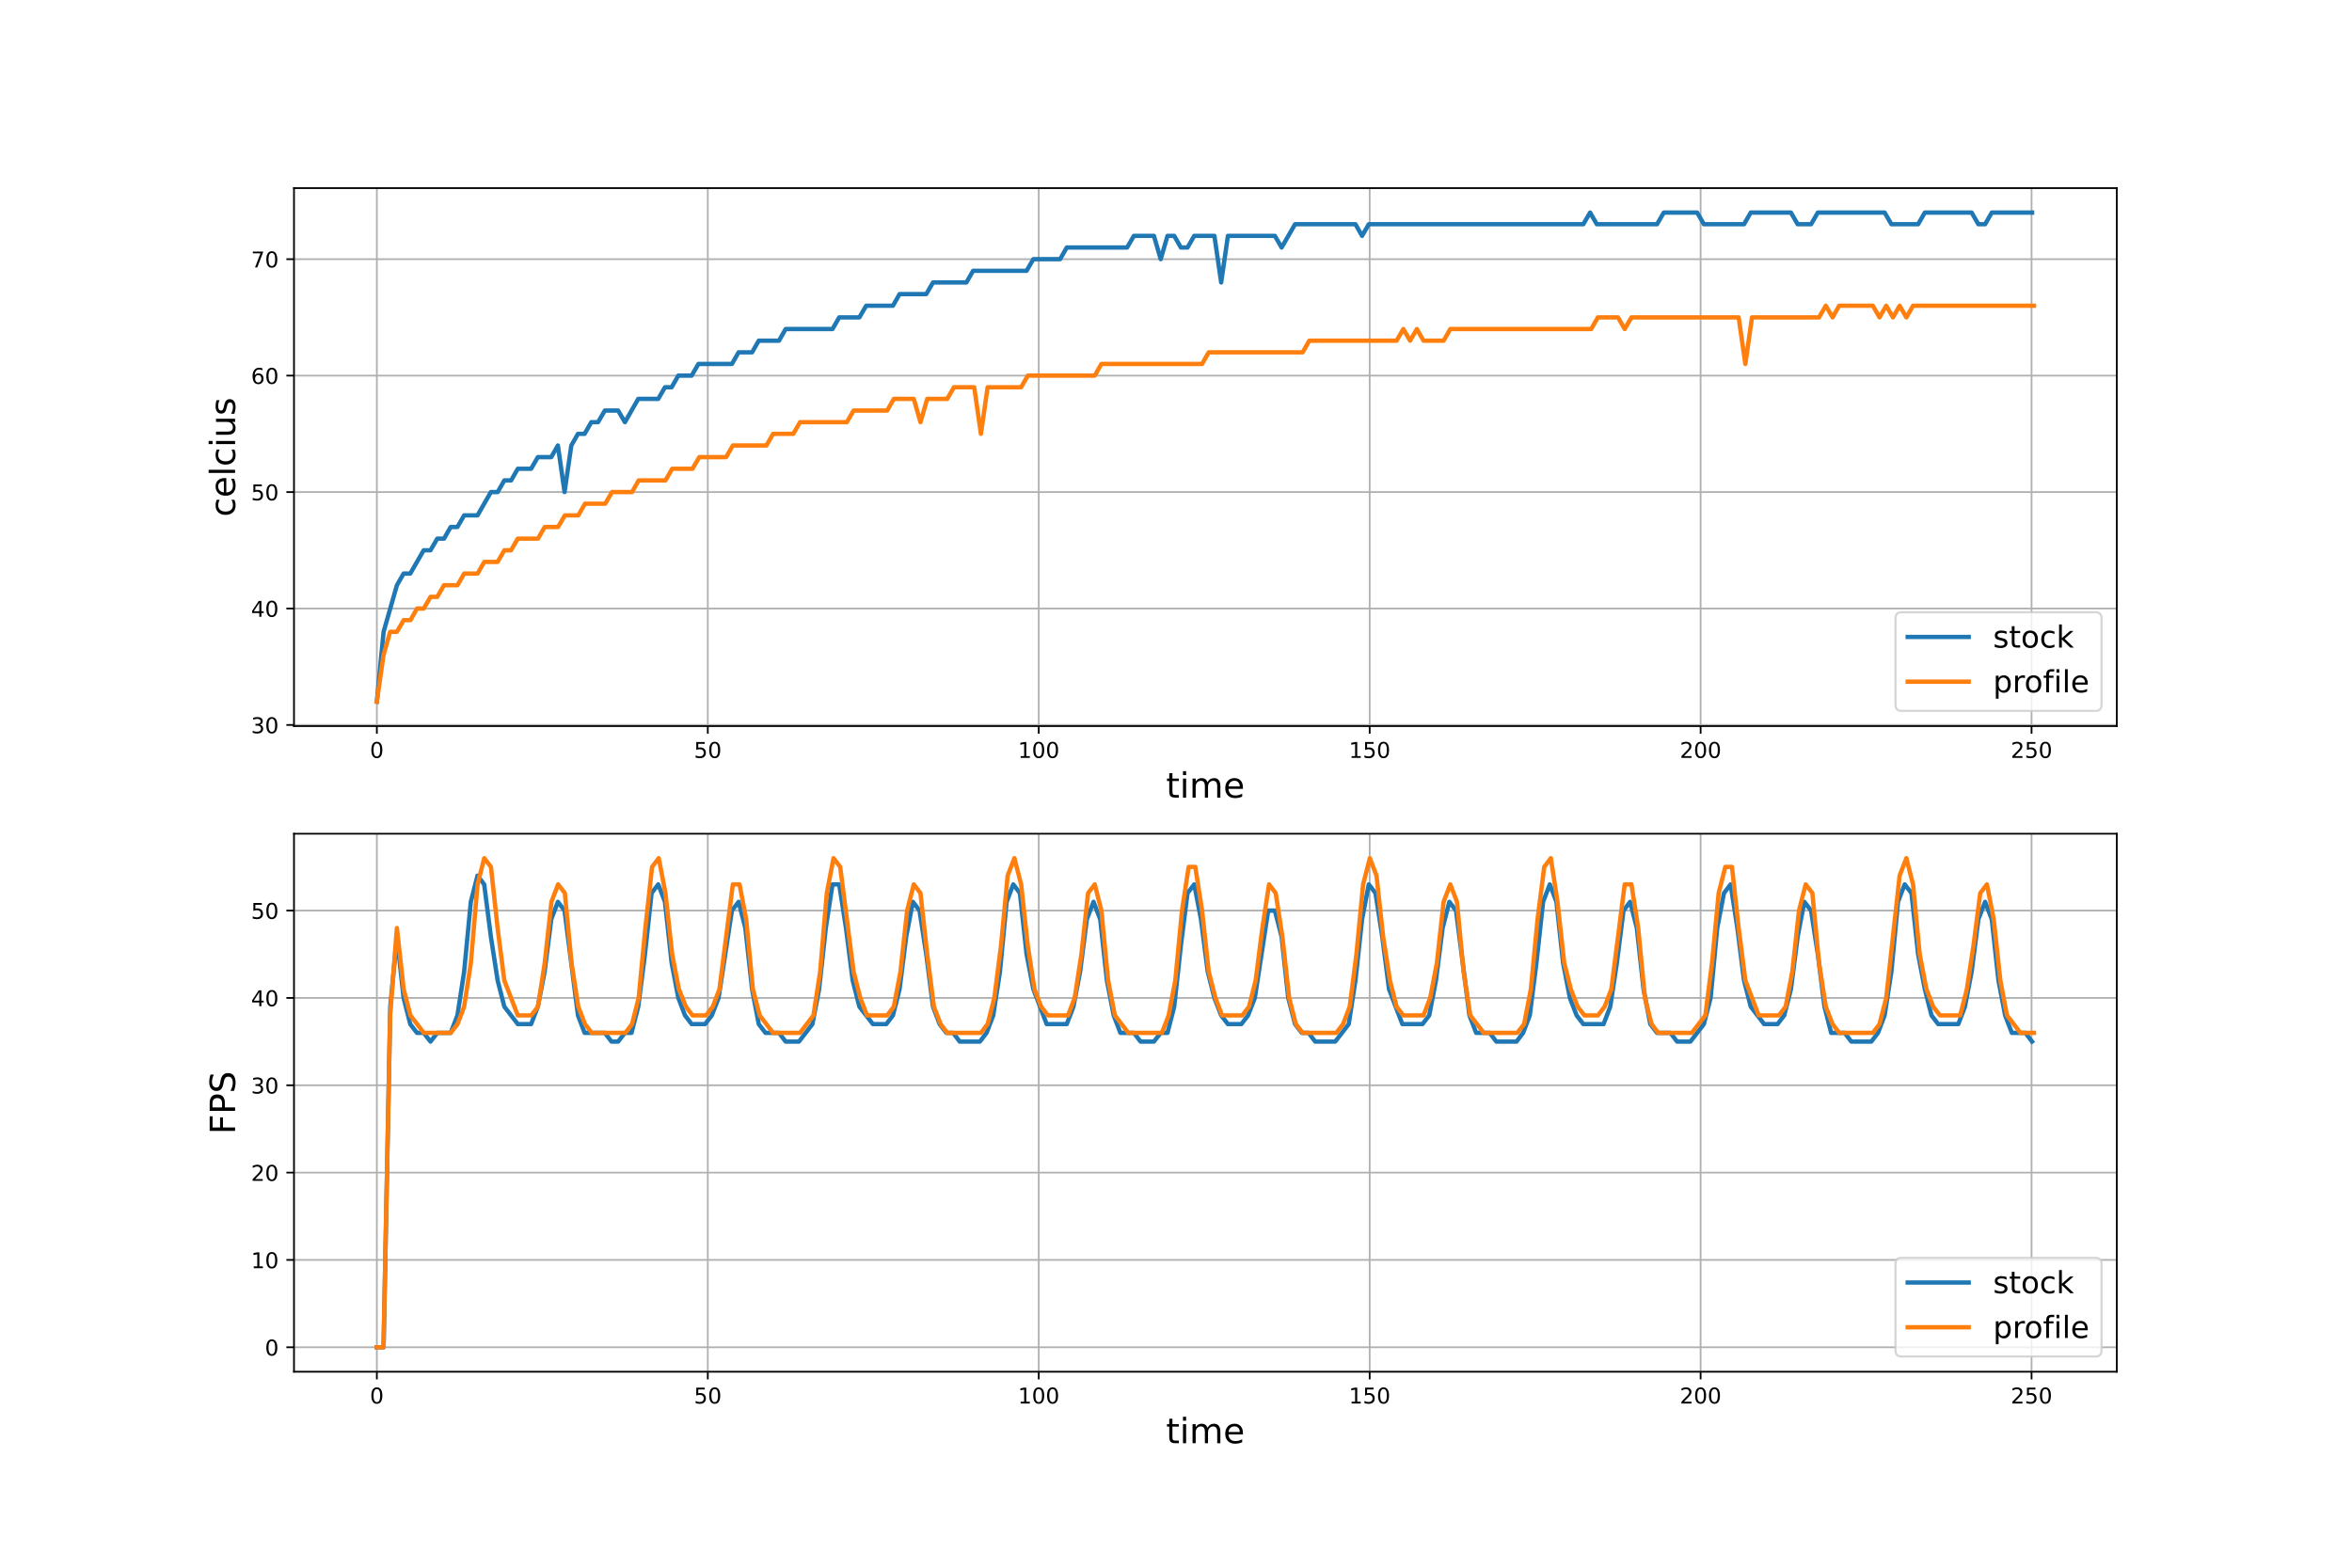 <?xml version="1.0" encoding="utf-8" standalone="no"?>
<!DOCTYPE svg PUBLIC "-//W3C//DTD SVG 1.1//EN"
  "http://www.w3.org/Graphics/SVG/1.1/DTD/svg11.dtd">
<!-- Created with matplotlib (https://matplotlib.org/) -->
<svg height="720pt" version="1.1" viewBox="0 0 1080 720" width="1080pt" xmlns="http://www.w3.org/2000/svg" xmlns:xlink="http://www.w3.org/1999/xlink">
 <defs>
  <style type="text/css">
*{stroke-linecap:butt;stroke-linejoin:round;}
  </style>
 </defs>
 <g id="figure_1">
  <g id="patch_1">
   <path d="M 0 720 
L 1080 720 
L 1080 0 
L 0 0 
z
" style="fill:#ffffff;"/>
  </g>
  <g id="axes_1">
   <g id="patch_2">
    <path d="M 135 333.491 
L 972 333.491 
L 972 86.4 
L 135 86.4 
z
" style="fill:#ffffff;"/>
   </g>
   <g id="matplotlib.axis_1">
    <g id="xtick_1">
     <g id="line2d_1">
      <path clip-path="url(#p06e8a374e3)" d="M 173.045 333.491 
L 173.045 86.4 
" style="fill:none;stroke:#b0b0b0;stroke-linecap:square;stroke-width:0.8;"/>
     </g>
     <g id="line2d_2">
      <defs>
       <path d="M 0 0 
L 0 3.5 
" id="mdebdb8b419" style="stroke:#000000;stroke-width:0.8;"/>
      </defs>
      <g>
       <use style="stroke:#000000;stroke-width:0.8;" x="173.045" xlink:href="#mdebdb8b419" y="333.491"/>
      </g>
     </g>
     <g id="text_1">
      <!-- 0 -->
      <defs>
       <path d="M 31.781 66.406 
Q 24.172 66.406 20.328 58.906 
Q 16.5 51.422 16.5 36.375 
Q 16.5 21.391 20.328 13.891 
Q 24.172 6.391 31.781 6.391 
Q 39.453 6.391 43.281 13.891 
Q 47.125 21.391 47.125 36.375 
Q 47.125 51.422 43.281 58.906 
Q 39.453 66.406 31.781 66.406 
z
M 31.781 74.219 
Q 44.047 74.219 50.516 64.516 
Q 56.984 54.828 56.984 36.375 
Q 56.984 17.969 50.516 8.266 
Q 44.047 -1.422 31.781 -1.422 
Q 19.531 -1.422 13.062 8.266 
Q 6.594 17.969 6.594 36.375 
Q 6.594 54.828 13.062 64.516 
Q 19.531 74.219 31.781 74.219 
z
" id="DejaVuSans-48"/>
      </defs>
      <g transform="translate(169.864 348.089)scale(0.1 -0.1)">
       <use xlink:href="#DejaVuSans-48"/>
      </g>
     </g>
    </g>
    <g id="xtick_2">
     <g id="line2d_3">
      <path clip-path="url(#p06e8a374e3)" d="M 325.008 333.491 
L 325.008 86.4 
" style="fill:none;stroke:#b0b0b0;stroke-linecap:square;stroke-width:0.8;"/>
     </g>
     <g id="line2d_4">
      <g>
       <use style="stroke:#000000;stroke-width:0.8;" x="325.008" xlink:href="#mdebdb8b419" y="333.491"/>
      </g>
     </g>
     <g id="text_2">
      <!-- 50 -->
      <defs>
       <path d="M 10.797 72.906 
L 49.516 72.906 
L 49.516 64.594 
L 19.828 64.594 
L 19.828 46.734 
Q 21.969 47.469 24.109 47.828 
Q 26.266 48.188 28.422 48.188 
Q 40.625 48.188 47.75 41.5 
Q 54.891 34.812 54.891 23.391 
Q 54.891 11.625 47.562 5.094 
Q 40.234 -1.422 26.906 -1.422 
Q 22.312 -1.422 17.547 -0.641 
Q 12.797 0.141 7.719 1.703 
L 7.719 11.625 
Q 12.109 9.234 16.797 8.062 
Q 21.484 6.891 26.703 6.891 
Q 35.156 6.891 40.078 11.328 
Q 45.016 15.766 45.016 23.391 
Q 45.016 31 40.078 35.438 
Q 35.156 39.891 26.703 39.891 
Q 22.75 39.891 18.812 39.016 
Q 14.891 38.141 10.797 36.281 
z
" id="DejaVuSans-53"/>
      </defs>
      <g transform="translate(318.645 348.089)scale(0.1 -0.1)">
       <use xlink:href="#DejaVuSans-53"/>
       <use x="63.623" xlink:href="#DejaVuSans-48"/>
      </g>
     </g>
    </g>
    <g id="xtick_3">
     <g id="line2d_5">
      <path clip-path="url(#p06e8a374e3)" d="M 476.97 333.491 
L 476.97 86.4 
" style="fill:none;stroke:#b0b0b0;stroke-linecap:square;stroke-width:0.8;"/>
     </g>
     <g id="line2d_6">
      <g>
       <use style="stroke:#000000;stroke-width:0.8;" x="476.97" xlink:href="#mdebdb8b419" y="333.491"/>
      </g>
     </g>
     <g id="text_3">
      <!-- 100 -->
      <defs>
       <path d="M 12.406 8.297 
L 28.516 8.297 
L 28.516 63.922 
L 10.984 60.406 
L 10.984 69.391 
L 28.422 72.906 
L 38.281 72.906 
L 38.281 8.297 
L 54.391 8.297 
L 54.391 0 
L 12.406 0 
z
" id="DejaVuSans-49"/>
      </defs>
      <g transform="translate(467.427 348.089)scale(0.1 -0.1)">
       <use xlink:href="#DejaVuSans-49"/>
       <use x="63.623" xlink:href="#DejaVuSans-48"/>
       <use x="127.246" xlink:href="#DejaVuSans-48"/>
      </g>
     </g>
    </g>
    <g id="xtick_4">
     <g id="line2d_7">
      <path clip-path="url(#p06e8a374e3)" d="M 628.933 333.491 
L 628.933 86.4 
" style="fill:none;stroke:#b0b0b0;stroke-linecap:square;stroke-width:0.8;"/>
     </g>
     <g id="line2d_8">
      <g>
       <use style="stroke:#000000;stroke-width:0.8;" x="628.933" xlink:href="#mdebdb8b419" y="333.491"/>
      </g>
     </g>
     <g id="text_4">
      <!-- 150 -->
      <g transform="translate(619.389 348.089)scale(0.1 -0.1)">
       <use xlink:href="#DejaVuSans-49"/>
       <use x="63.623" xlink:href="#DejaVuSans-53"/>
       <use x="127.246" xlink:href="#DejaVuSans-48"/>
      </g>
     </g>
    </g>
    <g id="xtick_5">
     <g id="line2d_9">
      <path clip-path="url(#p06e8a374e3)" d="M 780.895 333.491 
L 780.895 86.4 
" style="fill:none;stroke:#b0b0b0;stroke-linecap:square;stroke-width:0.8;"/>
     </g>
     <g id="line2d_10">
      <g>
       <use style="stroke:#000000;stroke-width:0.8;" x="780.895" xlink:href="#mdebdb8b419" y="333.491"/>
      </g>
     </g>
     <g id="text_5">
      <!-- 200 -->
      <defs>
       <path d="M 19.188 8.297 
L 53.609 8.297 
L 53.609 0 
L 7.328 0 
L 7.328 8.297 
Q 12.938 14.109 22.625 23.891 
Q 32.328 33.688 34.812 36.531 
Q 39.547 41.844 41.422 45.531 
Q 43.312 49.219 43.312 52.781 
Q 43.312 58.594 39.234 62.25 
Q 35.156 65.922 28.609 65.922 
Q 23.969 65.922 18.812 64.312 
Q 13.672 62.703 7.812 59.422 
L 7.812 69.391 
Q 13.766 71.781 18.938 73 
Q 24.125 74.219 28.422 74.219 
Q 39.75 74.219 46.484 68.547 
Q 53.219 62.891 53.219 53.422 
Q 53.219 48.922 51.531 44.891 
Q 49.859 40.875 45.406 35.406 
Q 44.188 33.984 37.641 27.219 
Q 31.109 20.453 19.188 8.297 
z
" id="DejaVuSans-50"/>
      </defs>
      <g transform="translate(771.351 348.089)scale(0.1 -0.1)">
       <use xlink:href="#DejaVuSans-50"/>
       <use x="63.623" xlink:href="#DejaVuSans-48"/>
       <use x="127.246" xlink:href="#DejaVuSans-48"/>
      </g>
     </g>
    </g>
    <g id="xtick_6">
     <g id="line2d_11">
      <path clip-path="url(#p06e8a374e3)" d="M 932.858 333.491 
L 932.858 86.4 
" style="fill:none;stroke:#b0b0b0;stroke-linecap:square;stroke-width:0.8;"/>
     </g>
     <g id="line2d_12">
      <g>
       <use style="stroke:#000000;stroke-width:0.8;" x="932.858" xlink:href="#mdebdb8b419" y="333.491"/>
      </g>
     </g>
     <g id="text_6">
      <!-- 250 -->
      <g transform="translate(923.314 348.089)scale(0.1 -0.1)">
       <use xlink:href="#DejaVuSans-50"/>
       <use x="63.623" xlink:href="#DejaVuSans-53"/>
       <use x="127.246" xlink:href="#DejaVuSans-48"/>
      </g>
     </g>
    </g>
    <g id="text_7">
     <!-- time -->
     <defs>
      <path d="M 18.312 70.219 
L 18.312 54.688 
L 36.812 54.688 
L 36.812 47.703 
L 18.312 47.703 
L 18.312 18.016 
Q 18.312 11.328 20.141 9.422 
Q 21.969 7.516 27.594 7.516 
L 36.812 7.516 
L 36.812 0 
L 27.594 0 
Q 17.188 0 13.234 3.875 
Q 9.281 7.766 9.281 18.016 
L 9.281 47.703 
L 2.688 47.703 
L 2.688 54.688 
L 9.281 54.688 
L 9.281 70.219 
z
" id="DejaVuSans-116"/>
      <path d="M 9.422 54.688 
L 18.406 54.688 
L 18.406 0 
L 9.422 0 
z
M 9.422 75.984 
L 18.406 75.984 
L 18.406 64.594 
L 9.422 64.594 
z
" id="DejaVuSans-105"/>
      <path d="M 52 44.188 
Q 55.375 50.25 60.062 53.125 
Q 64.75 56 71.094 56 
Q 79.641 56 84.281 50.016 
Q 88.922 44.047 88.922 33.016 
L 88.922 0 
L 79.891 0 
L 79.891 32.719 
Q 79.891 40.578 77.094 44.375 
Q 74.312 48.188 68.609 48.188 
Q 61.625 48.188 57.562 43.547 
Q 53.516 38.922 53.516 30.906 
L 53.516 0 
L 44.484 0 
L 44.484 32.719 
Q 44.484 40.625 41.703 44.406 
Q 38.922 48.188 33.109 48.188 
Q 26.219 48.188 22.156 43.531 
Q 18.109 38.875 18.109 30.906 
L 18.109 0 
L 9.078 0 
L 9.078 54.688 
L 18.109 54.688 
L 18.109 46.188 
Q 21.188 51.219 25.484 53.609 
Q 29.781 56 35.688 56 
Q 41.656 56 45.828 52.969 
Q 50 49.953 52 44.188 
z
" id="DejaVuSans-109"/>
      <path d="M 56.203 29.594 
L 56.203 25.203 
L 14.891 25.203 
Q 15.484 15.922 20.484 11.062 
Q 25.484 6.203 34.422 6.203 
Q 39.594 6.203 44.453 7.469 
Q 49.312 8.734 54.109 11.281 
L 54.109 2.781 
Q 49.266 0.734 44.188 -0.344 
Q 39.109 -1.422 33.891 -1.422 
Q 20.797 -1.422 13.156 6.188 
Q 5.516 13.812 5.516 26.812 
Q 5.516 40.234 12.766 48.109 
Q 20.016 56 32.328 56 
Q 43.359 56 49.781 48.891 
Q 56.203 41.797 56.203 29.594 
z
M 47.219 32.234 
Q 47.125 39.594 43.094 43.984 
Q 39.062 48.391 32.422 48.391 
Q 24.906 48.391 20.391 44.141 
Q 15.875 39.891 15.188 32.172 
z
" id="DejaVuSans-101"/>
     </defs>
     <g transform="translate(535.426 366.327)scale(0.16 -0.16)">
      <use xlink:href="#DejaVuSans-116"/>
      <use x="39.209" xlink:href="#DejaVuSans-105"/>
      <use x="66.992" xlink:href="#DejaVuSans-109"/>
      <use x="164.404" xlink:href="#DejaVuSans-101"/>
     </g>
    </g>
   </g>
   <g id="matplotlib.axis_2">
    <g id="ytick_1">
     <g id="line2d_13">
      <path clip-path="url(#p06e8a374e3)" d="M 135 332.956 
L 972 332.956 
" style="fill:none;stroke:#b0b0b0;stroke-linecap:square;stroke-width:0.8;"/>
     </g>
     <g id="line2d_14">
      <defs>
       <path d="M 0 0 
L -3.5 0 
" id="m24da366e21" style="stroke:#000000;stroke-width:0.8;"/>
      </defs>
      <g>
       <use style="stroke:#000000;stroke-width:0.8;" x="135" xlink:href="#m24da366e21" y="332.956"/>
      </g>
     </g>
     <g id="text_8">
      <!-- 30 -->
      <defs>
       <path d="M 40.578 39.312 
Q 47.656 37.797 51.625 33 
Q 55.609 28.219 55.609 21.188 
Q 55.609 10.406 48.188 4.484 
Q 40.766 -1.422 27.094 -1.422 
Q 22.516 -1.422 17.656 -0.516 
Q 12.797 0.391 7.625 2.203 
L 7.625 11.719 
Q 11.719 9.328 16.594 8.109 
Q 21.484 6.891 26.812 6.891 
Q 36.078 6.891 40.938 10.547 
Q 45.797 14.203 45.797 21.188 
Q 45.797 27.641 41.281 31.266 
Q 36.766 34.906 28.719 34.906 
L 20.219 34.906 
L 20.219 43.016 
L 29.109 43.016 
Q 36.375 43.016 40.234 45.922 
Q 44.094 48.828 44.094 54.297 
Q 44.094 59.906 40.109 62.906 
Q 36.141 65.922 28.719 65.922 
Q 24.656 65.922 20.016 65.031 
Q 15.375 64.156 9.812 62.312 
L 9.812 71.094 
Q 15.438 72.656 20.344 73.438 
Q 25.25 74.219 29.594 74.219 
Q 40.828 74.219 47.359 69.109 
Q 53.906 64.016 53.906 55.328 
Q 53.906 49.266 50.438 45.094 
Q 46.969 40.922 40.578 39.312 
z
" id="DejaVuSans-51"/>
      </defs>
      <g transform="translate(115.275 336.755)scale(0.1 -0.1)">
       <use xlink:href="#DejaVuSans-51"/>
       <use x="63.623" xlink:href="#DejaVuSans-48"/>
      </g>
     </g>
    </g>
    <g id="ytick_2">
     <g id="line2d_15">
      <path clip-path="url(#p06e8a374e3)" d="M 135 279.473 
L 972 279.473 
" style="fill:none;stroke:#b0b0b0;stroke-linecap:square;stroke-width:0.8;"/>
     </g>
     <g id="line2d_16">
      <g>
       <use style="stroke:#000000;stroke-width:0.8;" x="135" xlink:href="#m24da366e21" y="279.473"/>
      </g>
     </g>
     <g id="text_9">
      <!-- 40 -->
      <defs>
       <path d="M 37.797 64.312 
L 12.891 25.391 
L 37.797 25.391 
z
M 35.203 72.906 
L 47.609 72.906 
L 47.609 25.391 
L 58.016 25.391 
L 58.016 17.188 
L 47.609 17.188 
L 47.609 0 
L 37.797 0 
L 37.797 17.188 
L 4.891 17.188 
L 4.891 26.703 
z
" id="DejaVuSans-52"/>
      </defs>
      <g transform="translate(115.275 283.272)scale(0.1 -0.1)">
       <use xlink:href="#DejaVuSans-52"/>
       <use x="63.623" xlink:href="#DejaVuSans-48"/>
      </g>
     </g>
    </g>
    <g id="ytick_3">
     <g id="line2d_17">
      <path clip-path="url(#p06e8a374e3)" d="M 135 225.99 
L 972 225.99 
" style="fill:none;stroke:#b0b0b0;stroke-linecap:square;stroke-width:0.8;"/>
     </g>
     <g id="line2d_18">
      <g>
       <use style="stroke:#000000;stroke-width:0.8;" x="135" xlink:href="#m24da366e21" y="225.99"/>
      </g>
     </g>
     <g id="text_10">
      <!-- 50 -->
      <g transform="translate(115.275 229.79)scale(0.1 -0.1)">
       <use xlink:href="#DejaVuSans-53"/>
       <use x="63.623" xlink:href="#DejaVuSans-48"/>
      </g>
     </g>
    </g>
    <g id="ytick_4">
     <g id="line2d_19">
      <path clip-path="url(#p06e8a374e3)" d="M 135 172.507 
L 972 172.507 
" style="fill:none;stroke:#b0b0b0;stroke-linecap:square;stroke-width:0.8;"/>
     </g>
     <g id="line2d_20">
      <g>
       <use style="stroke:#000000;stroke-width:0.8;" x="135" xlink:href="#m24da366e21" y="172.507"/>
      </g>
     </g>
     <g id="text_11">
      <!-- 60 -->
      <defs>
       <path d="M 33.016 40.375 
Q 26.375 40.375 22.484 35.828 
Q 18.609 31.297 18.609 23.391 
Q 18.609 15.531 22.484 10.953 
Q 26.375 6.391 33.016 6.391 
Q 39.656 6.391 43.531 10.953 
Q 47.406 15.531 47.406 23.391 
Q 47.406 31.297 43.531 35.828 
Q 39.656 40.375 33.016 40.375 
z
M 52.594 71.297 
L 52.594 62.312 
Q 48.875 64.062 45.094 64.984 
Q 41.312 65.922 37.594 65.922 
Q 27.828 65.922 22.672 59.328 
Q 17.531 52.734 16.797 39.406 
Q 19.672 43.656 24.016 45.922 
Q 28.375 48.188 33.594 48.188 
Q 44.578 48.188 50.953 41.516 
Q 57.328 34.859 57.328 23.391 
Q 57.328 12.156 50.688 5.359 
Q 44.047 -1.422 33.016 -1.422 
Q 20.359 -1.422 13.672 8.266 
Q 6.984 17.969 6.984 36.375 
Q 6.984 53.656 15.188 63.938 
Q 23.391 74.219 37.203 74.219 
Q 40.922 74.219 44.703 73.484 
Q 48.484 72.75 52.594 71.297 
z
" id="DejaVuSans-54"/>
      </defs>
      <g transform="translate(115.275 176.307)scale(0.1 -0.1)">
       <use xlink:href="#DejaVuSans-54"/>
       <use x="63.623" xlink:href="#DejaVuSans-48"/>
      </g>
     </g>
    </g>
    <g id="ytick_5">
     <g id="line2d_21">
      <path clip-path="url(#p06e8a374e3)" d="M 135 119.025 
L 972 119.025 
" style="fill:none;stroke:#b0b0b0;stroke-linecap:square;stroke-width:0.8;"/>
     </g>
     <g id="line2d_22">
      <g>
       <use style="stroke:#000000;stroke-width:0.8;" x="135" xlink:href="#m24da366e21" y="119.025"/>
      </g>
     </g>
     <g id="text_12">
      <!-- 70 -->
      <defs>
       <path d="M 8.203 72.906 
L 55.078 72.906 
L 55.078 68.703 
L 28.609 0 
L 18.312 0 
L 43.219 64.594 
L 8.203 64.594 
z
" id="DejaVuSans-55"/>
      </defs>
      <g transform="translate(115.275 122.824)scale(0.1 -0.1)">
       <use xlink:href="#DejaVuSans-55"/>
       <use x="63.623" xlink:href="#DejaVuSans-48"/>
      </g>
     </g>
    </g>
    <g id="text_13">
     <!-- celcius -->
     <defs>
      <path d="M 48.781 52.594 
L 48.781 44.188 
Q 44.969 46.297 41.141 47.344 
Q 37.312 48.391 33.406 48.391 
Q 24.656 48.391 19.812 42.844 
Q 14.984 37.312 14.984 27.297 
Q 14.984 17.281 19.812 11.734 
Q 24.656 6.203 33.406 6.203 
Q 37.312 6.203 41.141 7.25 
Q 44.969 8.297 48.781 10.406 
L 48.781 2.094 
Q 45.016 0.344 40.984 -0.531 
Q 36.969 -1.422 32.422 -1.422 
Q 20.062 -1.422 12.781 6.344 
Q 5.516 14.109 5.516 27.297 
Q 5.516 40.672 12.859 48.328 
Q 20.219 56 33.016 56 
Q 37.156 56 41.109 55.141 
Q 45.062 54.297 48.781 52.594 
z
" id="DejaVuSans-99"/>
      <path d="M 9.422 75.984 
L 18.406 75.984 
L 18.406 0 
L 9.422 0 
z
" id="DejaVuSans-108"/>
      <path d="M 8.5 21.578 
L 8.5 54.688 
L 17.484 54.688 
L 17.484 21.922 
Q 17.484 14.156 20.5 10.266 
Q 23.531 6.391 29.594 6.391 
Q 36.859 6.391 41.078 11.031 
Q 45.312 15.672 45.312 23.688 
L 45.312 54.688 
L 54.297 54.688 
L 54.297 0 
L 45.312 0 
L 45.312 8.406 
Q 42.047 3.422 37.719 1 
Q 33.406 -1.422 27.688 -1.422 
Q 18.266 -1.422 13.375 4.438 
Q 8.5 10.297 8.5 21.578 
z
M 31.109 56 
z
" id="DejaVuSans-117"/>
      <path d="M 44.281 53.078 
L 44.281 44.578 
Q 40.484 46.531 36.375 47.5 
Q 32.281 48.484 27.875 48.484 
Q 21.188 48.484 17.844 46.438 
Q 14.5 44.391 14.5 40.281 
Q 14.5 37.156 16.891 35.375 
Q 19.281 33.594 26.516 31.984 
L 29.594 31.297 
Q 39.156 29.25 43.188 25.516 
Q 47.219 21.781 47.219 15.094 
Q 47.219 7.469 41.188 3.016 
Q 35.156 -1.422 24.609 -1.422 
Q 20.219 -1.422 15.453 -0.562 
Q 10.688 0.297 5.422 2 
L 5.422 11.281 
Q 10.406 8.688 15.234 7.391 
Q 20.062 6.109 24.812 6.109 
Q 31.156 6.109 34.562 8.281 
Q 37.984 10.453 37.984 14.406 
Q 37.984 18.062 35.516 20.016 
Q 33.062 21.969 24.703 23.781 
L 21.578 24.516 
Q 13.234 26.266 9.516 29.906 
Q 5.812 33.547 5.812 39.891 
Q 5.812 47.609 11.281 51.797 
Q 16.75 56 26.812 56 
Q 31.781 56 36.172 55.266 
Q 40.578 54.547 44.281 53.078 
z
" id="DejaVuSans-115"/>
     </defs>
     <g transform="translate(107.948 237.348)rotate(-90)scale(0.16 -0.16)">
      <use xlink:href="#DejaVuSans-99"/>
      <use x="54.98" xlink:href="#DejaVuSans-101"/>
      <use x="116.504" xlink:href="#DejaVuSans-108"/>
      <use x="144.287" xlink:href="#DejaVuSans-99"/>
      <use x="199.268" xlink:href="#DejaVuSans-105"/>
      <use x="227.051" xlink:href="#DejaVuSans-117"/>
      <use x="290.43" xlink:href="#DejaVuSans-115"/>
     </g>
    </g>
   </g>
   <g id="line2d_23">
    <path clip-path="url(#p06e8a374e3)" d="M 173.045 322.26 
L 176.139 290.17 
L 182.26 268.777 
L 185.33 263.428 
L 188.382 263.428 
L 194.545 252.732 
L 197.672 252.732 
L 200.794 247.383 
L 203.894 247.383 
L 206.954 242.035 
L 210.042 242.035 
L 213.121 236.687 
L 219.269 236.687 
L 225.409 225.99 
L 228.512 225.99 
L 231.584 220.642 
L 234.691 220.642 
L 237.769 215.294 
L 243.878 215.294 
L 246.972 209.945 
L 253.13 209.945 
L 256.172 204.597 
L 259.232 225.99 
L 262.342 204.597 
L 265.396 199.249 
L 268.441 199.249 
L 271.514 193.901 
L 274.605 193.901 
L 277.732 188.552 
L 283.838 188.552 
L 286.947 193.901 
L 293.065 183.204 
L 302.25 183.204 
L 305.341 177.856 
L 308.411 177.856 
L 311.477 172.507 
L 317.605 172.507 
L 320.689 167.159 
L 336.08 167.159 
L 339.159 161.811 
L 345.341 161.811 
L 348.413 156.463 
L 357.698 156.463 
L 360.759 151.114 
L 382.273 151.114 
L 385.352 145.766 
L 394.613 145.766 
L 397.728 140.418 
L 410.025 140.418 
L 413.068 135.069 
L 425.325 135.069 
L 428.422 129.721 
L 443.761 129.721 
L 446.821 124.373 
L 471.393 124.373 
L 474.502 119.025 
L 486.79 119.025 
L 489.833 113.676 
L 517.548 113.676 
L 520.66 108.328 
L 529.856 108.328 
L 532.975 119.025 
L 536.096 108.328 
L 539.178 108.328 
L 542.242 113.676 
L 545.293 113.676 
L 548.374 108.328 
L 557.635 108.328 
L 560.741 129.721 
L 563.835 108.328 
L 585.398 108.328 
L 588.497 113.676 
L 594.673 102.98 
L 622.396 102.98 
L 625.441 108.328 
L 628.526 102.98 
L 727.043 102.98 
L 730.146 97.631 
L 733.224 102.98 
L 760.878 102.98 
L 763.978 97.631 
L 779.32 97.631 
L 782.386 102.98 
L 800.824 102.98 
L 803.918 97.631 
L 822.37 97.631 
L 825.442 102.98 
L 831.616 102.98 
L 834.716 97.631 
L 865.393 97.631 
L 868.493 102.98 
L 880.774 102.98 
L 883.843 97.631 
L 905.349 97.631 
L 908.432 102.98 
L 911.523 102.98 
L 914.596 97.631 
L 933.093 97.631 
L 933.093 97.631 
" style="fill:none;stroke:#1f77b4;stroke-linecap:square;stroke-width:2;"/>
   </g>
   <g id="line2d_24">
    <path clip-path="url(#p06e8a374e3)" d="M 173.045 322.26 
L 176.091 300.866 
L 179.154 290.17 
L 182.245 290.17 
L 185.354 284.821 
L 188.464 284.821 
L 191.506 279.473 
L 194.585 279.473 
L 197.691 274.125 
L 200.791 274.125 
L 203.86 268.777 
L 210.07 268.777 
L 213.127 263.428 
L 219.285 263.428 
L 222.36 258.08 
L 228.481 258.08 
L 231.578 252.732 
L 234.639 252.732 
L 237.751 247.383 
L 247.033 247.383 
L 250.127 242.035 
L 256.269 242.035 
L 259.363 236.687 
L 265.529 236.687 
L 268.617 231.339 
L 277.905 231.339 
L 281.017 225.99 
L 290.226 225.99 
L 293.265 220.642 
L 305.569 220.642 
L 308.648 215.294 
L 317.987 215.294 
L 321.1 209.945 
L 333.427 209.945 
L 336.509 204.597 
L 351.933 204.597 
L 354.982 199.249 
L 364.279 199.249 
L 367.354 193.901 
L 388.853 193.901 
L 391.954 188.552 
L 407.378 188.552 
L 410.427 183.204 
L 419.596 183.204 
L 422.665 193.901 
L 425.757 183.204 
L 434.965 183.204 
L 438.032 177.856 
L 447.35 177.856 
L 450.42 199.249 
L 453.499 177.856 
L 468.886 177.856 
L 471.934 172.507 
L 502.695 172.507 
L 505.743 167.159 
L 551.967 167.159 
L 555.028 161.811 
L 598.161 161.811 
L 601.224 156.463 
L 641.291 156.463 
L 644.376 151.114 
L 647.493 156.463 
L 650.593 151.114 
L 653.65 156.463 
L 662.883 156.463 
L 665.952 151.114 
L 730.64 151.114 
L 733.728 145.766 
L 742.958 145.766 
L 746.036 151.114 
L 749.133 145.766 
L 798.359 145.766 
L 801.441 167.159 
L 804.483 145.766 
L 835.262 145.766 
L 838.38 140.418 
L 841.482 145.766 
L 844.527 140.418 
L 859.977 140.418 
L 863.034 145.766 
L 866.121 140.418 
L 869.212 145.766 
L 872.285 140.418 
L 875.371 145.766 
L 878.431 140.418 
L 933.955 140.418 
L 933.955 140.418 
" style="fill:none;stroke:#ff7f0e;stroke-linecap:square;stroke-width:2;"/>
   </g>
   <g id="patch_3">
    <path d="M 135 333.491 
L 135 86.4 
" style="fill:none;stroke:#000000;stroke-linecap:square;stroke-linejoin:miter;stroke-width:0.8;"/>
   </g>
   <g id="patch_4">
    <path d="M 972 333.491 
L 972 86.4 
" style="fill:none;stroke:#000000;stroke-linecap:square;stroke-linejoin:miter;stroke-width:0.8;"/>
   </g>
   <g id="patch_5">
    <path d="M 135 333.491 
L 972 333.491 
" style="fill:none;stroke:#000000;stroke-linecap:square;stroke-linejoin:miter;stroke-width:0.8;"/>
   </g>
   <g id="patch_6">
    <path d="M 135 86.4 
L 972 86.4 
" style="fill:none;stroke:#000000;stroke-linecap:square;stroke-linejoin:miter;stroke-width:0.8;"/>
   </g>
   <g id="legend_1">
    <g id="patch_7">
     <path d="M 873.184 326.491 
L 962.2 326.491 
Q 965 326.491 965 323.691 
L 965 283.992 
Q 965 281.192 962.2 281.192 
L 873.184 281.192 
Q 870.384 281.192 870.384 283.992 
L 870.384 323.691 
Q 870.384 326.491 873.184 326.491 
z
" style="fill:#ffffff;opacity:0.8;stroke:#cccccc;stroke-linejoin:miter;"/>
    </g>
    <g id="line2d_25">
     <path d="M 875.984 292.53 
L 903.984 292.53 
" style="fill:none;stroke:#1f77b4;stroke-linecap:square;stroke-width:2;"/>
    </g>
    <g id="line2d_26"/>
    <g id="text_14">
     <!-- stock -->
     <defs>
      <path d="M 30.609 48.391 
Q 23.391 48.391 19.188 42.75 
Q 14.984 37.109 14.984 27.297 
Q 14.984 17.484 19.156 11.844 
Q 23.344 6.203 30.609 6.203 
Q 37.797 6.203 41.984 11.859 
Q 46.188 17.531 46.188 27.297 
Q 46.188 37.016 41.984 42.703 
Q 37.797 48.391 30.609 48.391 
z
M 30.609 56 
Q 42.328 56 49.016 48.375 
Q 55.719 40.766 55.719 27.297 
Q 55.719 13.875 49.016 6.219 
Q 42.328 -1.422 30.609 -1.422 
Q 18.844 -1.422 12.172 6.219 
Q 5.516 13.875 5.516 27.297 
Q 5.516 40.766 12.172 48.375 
Q 18.844 56 30.609 56 
z
" id="DejaVuSans-111"/>
      <path d="M 9.078 75.984 
L 18.109 75.984 
L 18.109 31.109 
L 44.922 54.688 
L 56.391 54.688 
L 27.391 29.109 
L 57.625 0 
L 45.906 0 
L 18.109 26.703 
L 18.109 0 
L 9.078 0 
z
" id="DejaVuSans-107"/>
     </defs>
     <g transform="translate(915.184 297.43)scale(0.14 -0.14)">
      <use xlink:href="#DejaVuSans-115"/>
      <use x="52.1" xlink:href="#DejaVuSans-116"/>
      <use x="91.309" xlink:href="#DejaVuSans-111"/>
      <use x="152.49" xlink:href="#DejaVuSans-99"/>
      <use x="207.471" xlink:href="#DejaVuSans-107"/>
     </g>
    </g>
    <g id="line2d_27">
     <path d="M 875.984 313.079 
L 903.984 313.079 
" style="fill:none;stroke:#ff7f0e;stroke-linecap:square;stroke-width:2;"/>
    </g>
    <g id="line2d_28"/>
    <g id="text_15">
     <!-- profile -->
     <defs>
      <path d="M 18.109 8.203 
L 18.109 -20.797 
L 9.078 -20.797 
L 9.078 54.688 
L 18.109 54.688 
L 18.109 46.391 
Q 20.953 51.266 25.266 53.625 
Q 29.594 56 35.594 56 
Q 45.562 56 51.781 48.094 
Q 58.016 40.188 58.016 27.297 
Q 58.016 14.406 51.781 6.484 
Q 45.562 -1.422 35.594 -1.422 
Q 29.594 -1.422 25.266 0.953 
Q 20.953 3.328 18.109 8.203 
z
M 48.688 27.297 
Q 48.688 37.203 44.609 42.844 
Q 40.531 48.484 33.406 48.484 
Q 26.266 48.484 22.188 42.844 
Q 18.109 37.203 18.109 27.297 
Q 18.109 17.391 22.188 11.75 
Q 26.266 6.109 33.406 6.109 
Q 40.531 6.109 44.609 11.75 
Q 48.688 17.391 48.688 27.297 
z
" id="DejaVuSans-112"/>
      <path d="M 41.109 46.297 
Q 39.594 47.172 37.812 47.578 
Q 36.031 48 33.891 48 
Q 26.266 48 22.188 43.047 
Q 18.109 38.094 18.109 28.812 
L 18.109 0 
L 9.078 0 
L 9.078 54.688 
L 18.109 54.688 
L 18.109 46.188 
Q 20.953 51.172 25.484 53.578 
Q 30.031 56 36.531 56 
Q 37.453 56 38.578 55.875 
Q 39.703 55.766 41.062 55.516 
z
" id="DejaVuSans-114"/>
      <path d="M 37.109 75.984 
L 37.109 68.5 
L 28.516 68.5 
Q 23.688 68.5 21.797 66.547 
Q 19.922 64.594 19.922 59.516 
L 19.922 54.688 
L 34.719 54.688 
L 34.719 47.703 
L 19.922 47.703 
L 19.922 0 
L 10.891 0 
L 10.891 47.703 
L 2.297 47.703 
L 2.297 54.688 
L 10.891 54.688 
L 10.891 58.5 
Q 10.891 67.625 15.141 71.797 
Q 19.391 75.984 28.609 75.984 
z
" id="DejaVuSans-102"/>
     </defs>
     <g transform="translate(915.184 317.979)scale(0.14 -0.14)">
      <use xlink:href="#DejaVuSans-112"/>
      <use x="63.477" xlink:href="#DejaVuSans-114"/>
      <use x="102.34" xlink:href="#DejaVuSans-111"/>
      <use x="163.521" xlink:href="#DejaVuSans-102"/>
      <use x="198.727" xlink:href="#DejaVuSans-105"/>
      <use x="226.51" xlink:href="#DejaVuSans-108"/>
      <use x="254.293" xlink:href="#DejaVuSans-101"/>
     </g>
    </g>
   </g>
  </g>
  <g id="axes_2">
   <g id="patch_8">
    <path d="M 135 630 
L 972 630 
L 972 382.909 
L 135 382.909 
z
" style="fill:#ffffff;"/>
   </g>
   <g id="matplotlib.axis_3">
    <g id="xtick_7">
     <g id="line2d_29">
      <path clip-path="url(#pb915f68dc6)" d="M 173.045 630 
L 173.045 382.909 
" style="fill:none;stroke:#b0b0b0;stroke-linecap:square;stroke-width:0.8;"/>
     </g>
     <g id="line2d_30">
      <g>
       <use style="stroke:#000000;stroke-width:0.8;" x="173.045" xlink:href="#mdebdb8b419" y="630"/>
      </g>
     </g>
     <g id="text_16">
      <!-- 0 -->
      <g transform="translate(169.864 644.598)scale(0.1 -0.1)">
       <use xlink:href="#DejaVuSans-48"/>
      </g>
     </g>
    </g>
    <g id="xtick_8">
     <g id="line2d_31">
      <path clip-path="url(#pb915f68dc6)" d="M 325.008 630 
L 325.008 382.909 
" style="fill:none;stroke:#b0b0b0;stroke-linecap:square;stroke-width:0.8;"/>
     </g>
     <g id="line2d_32">
      <g>
       <use style="stroke:#000000;stroke-width:0.8;" x="325.008" xlink:href="#mdebdb8b419" y="630"/>
      </g>
     </g>
     <g id="text_17">
      <!-- 50 -->
      <g transform="translate(318.645 644.598)scale(0.1 -0.1)">
       <use xlink:href="#DejaVuSans-53"/>
       <use x="63.623" xlink:href="#DejaVuSans-48"/>
      </g>
     </g>
    </g>
    <g id="xtick_9">
     <g id="line2d_33">
      <path clip-path="url(#pb915f68dc6)" d="M 476.97 630 
L 476.97 382.909 
" style="fill:none;stroke:#b0b0b0;stroke-linecap:square;stroke-width:0.8;"/>
     </g>
     <g id="line2d_34">
      <g>
       <use style="stroke:#000000;stroke-width:0.8;" x="476.97" xlink:href="#mdebdb8b419" y="630"/>
      </g>
     </g>
     <g id="text_18">
      <!-- 100 -->
      <g transform="translate(467.427 644.598)scale(0.1 -0.1)">
       <use xlink:href="#DejaVuSans-49"/>
       <use x="63.623" xlink:href="#DejaVuSans-48"/>
       <use x="127.246" xlink:href="#DejaVuSans-48"/>
      </g>
     </g>
    </g>
    <g id="xtick_10">
     <g id="line2d_35">
      <path clip-path="url(#pb915f68dc6)" d="M 628.933 630 
L 628.933 382.909 
" style="fill:none;stroke:#b0b0b0;stroke-linecap:square;stroke-width:0.8;"/>
     </g>
     <g id="line2d_36">
      <g>
       <use style="stroke:#000000;stroke-width:0.8;" x="628.933" xlink:href="#mdebdb8b419" y="630"/>
      </g>
     </g>
     <g id="text_19">
      <!-- 150 -->
      <g transform="translate(619.389 644.598)scale(0.1 -0.1)">
       <use xlink:href="#DejaVuSans-49"/>
       <use x="63.623" xlink:href="#DejaVuSans-53"/>
       <use x="127.246" xlink:href="#DejaVuSans-48"/>
      </g>
     </g>
    </g>
    <g id="xtick_11">
     <g id="line2d_37">
      <path clip-path="url(#pb915f68dc6)" d="M 780.895 630 
L 780.895 382.909 
" style="fill:none;stroke:#b0b0b0;stroke-linecap:square;stroke-width:0.8;"/>
     </g>
     <g id="line2d_38">
      <g>
       <use style="stroke:#000000;stroke-width:0.8;" x="780.895" xlink:href="#mdebdb8b419" y="630"/>
      </g>
     </g>
     <g id="text_20">
      <!-- 200 -->
      <g transform="translate(771.351 644.598)scale(0.1 -0.1)">
       <use xlink:href="#DejaVuSans-50"/>
       <use x="63.623" xlink:href="#DejaVuSans-48"/>
       <use x="127.246" xlink:href="#DejaVuSans-48"/>
      </g>
     </g>
    </g>
    <g id="xtick_12">
     <g id="line2d_39">
      <path clip-path="url(#pb915f68dc6)" d="M 932.858 630 
L 932.858 382.909 
" style="fill:none;stroke:#b0b0b0;stroke-linecap:square;stroke-width:0.8;"/>
     </g>
     <g id="line2d_40">
      <g>
       <use style="stroke:#000000;stroke-width:0.8;" x="932.858" xlink:href="#mdebdb8b419" y="630"/>
      </g>
     </g>
     <g id="text_21">
      <!-- 250 -->
      <g transform="translate(923.314 644.598)scale(0.1 -0.1)">
       <use xlink:href="#DejaVuSans-50"/>
       <use x="63.623" xlink:href="#DejaVuSans-53"/>
       <use x="127.246" xlink:href="#DejaVuSans-48"/>
      </g>
     </g>
    </g>
    <g id="text_22">
     <!-- time -->
     <g transform="translate(535.426 662.836)scale(0.16 -0.16)">
      <use xlink:href="#DejaVuSans-116"/>
      <use x="39.209" xlink:href="#DejaVuSans-105"/>
      <use x="66.992" xlink:href="#DejaVuSans-109"/>
      <use x="164.404" xlink:href="#DejaVuSans-101"/>
     </g>
    </g>
   </g>
   <g id="matplotlib.axis_4">
    <g id="ytick_6">
     <g id="line2d_41">
      <path clip-path="url(#pb915f68dc6)" d="M 135 618.769 
L 972 618.769 
" style="fill:none;stroke:#b0b0b0;stroke-linecap:square;stroke-width:0.8;"/>
     </g>
     <g id="line2d_42">
      <g>
       <use style="stroke:#000000;stroke-width:0.8;" x="135" xlink:href="#m24da366e21" y="618.769"/>
      </g>
     </g>
     <g id="text_23">
      <!-- 0 -->
      <g transform="translate(121.638 622.568)scale(0.1 -0.1)">
       <use xlink:href="#DejaVuSans-48"/>
      </g>
     </g>
    </g>
    <g id="ytick_7">
     <g id="line2d_43">
      <path clip-path="url(#pb915f68dc6)" d="M 135 578.656 
L 972 578.656 
" style="fill:none;stroke:#b0b0b0;stroke-linecap:square;stroke-width:0.8;"/>
     </g>
     <g id="line2d_44">
      <g>
       <use style="stroke:#000000;stroke-width:0.8;" x="135" xlink:href="#m24da366e21" y="578.656"/>
      </g>
     </g>
     <g id="text_24">
      <!-- 10 -->
      <g transform="translate(115.275 582.456)scale(0.1 -0.1)">
       <use xlink:href="#DejaVuSans-49"/>
       <use x="63.623" xlink:href="#DejaVuSans-48"/>
      </g>
     </g>
    </g>
    <g id="ytick_8">
     <g id="line2d_45">
      <path clip-path="url(#pb915f68dc6)" d="M 135 538.544 
L 972 538.544 
" style="fill:none;stroke:#b0b0b0;stroke-linecap:square;stroke-width:0.8;"/>
     </g>
     <g id="line2d_46">
      <g>
       <use style="stroke:#000000;stroke-width:0.8;" x="135" xlink:href="#m24da366e21" y="538.544"/>
      </g>
     </g>
     <g id="text_25">
      <!-- 20 -->
      <g transform="translate(115.275 542.343)scale(0.1 -0.1)">
       <use xlink:href="#DejaVuSans-50"/>
       <use x="63.623" xlink:href="#DejaVuSans-48"/>
      </g>
     </g>
    </g>
    <g id="ytick_9">
     <g id="line2d_47">
      <path clip-path="url(#pb915f68dc6)" d="M 135 498.432 
L 972 498.432 
" style="fill:none;stroke:#b0b0b0;stroke-linecap:square;stroke-width:0.8;"/>
     </g>
     <g id="line2d_48">
      <g>
       <use style="stroke:#000000;stroke-width:0.8;" x="135" xlink:href="#m24da366e21" y="498.432"/>
      </g>
     </g>
     <g id="text_26">
      <!-- 30 -->
      <g transform="translate(115.275 502.231)scale(0.1 -0.1)">
       <use xlink:href="#DejaVuSans-51"/>
       <use x="63.623" xlink:href="#DejaVuSans-48"/>
      </g>
     </g>
    </g>
    <g id="ytick_10">
     <g id="line2d_49">
      <path clip-path="url(#pb915f68dc6)" d="M 135 458.32 
L 972 458.32 
" style="fill:none;stroke:#b0b0b0;stroke-linecap:square;stroke-width:0.8;"/>
     </g>
     <g id="line2d_50">
      <g>
       <use style="stroke:#000000;stroke-width:0.8;" x="135" xlink:href="#m24da366e21" y="458.32"/>
      </g>
     </g>
     <g id="text_27">
      <!-- 40 -->
      <g transform="translate(115.275 462.119)scale(0.1 -0.1)">
       <use xlink:href="#DejaVuSans-52"/>
       <use x="63.623" xlink:href="#DejaVuSans-48"/>
      </g>
     </g>
    </g>
    <g id="ytick_11">
     <g id="line2d_51">
      <path clip-path="url(#pb915f68dc6)" d="M 135 418.208 
L 972 418.208 
" style="fill:none;stroke:#b0b0b0;stroke-linecap:square;stroke-width:0.8;"/>
     </g>
     <g id="line2d_52">
      <g>
       <use style="stroke:#000000;stroke-width:0.8;" x="135" xlink:href="#m24da366e21" y="418.208"/>
      </g>
     </g>
     <g id="text_28">
      <!-- 50 -->
      <g transform="translate(115.275 422.007)scale(0.1 -0.1)">
       <use xlink:href="#DejaVuSans-53"/>
       <use x="63.623" xlink:href="#DejaVuSans-48"/>
      </g>
     </g>
    </g>
    <g id="text_29">
     <!-- FPS -->
     <defs>
      <path d="M 9.812 72.906 
L 51.703 72.906 
L 51.703 64.594 
L 19.672 64.594 
L 19.672 43.109 
L 48.578 43.109 
L 48.578 34.812 
L 19.672 34.812 
L 19.672 0 
L 9.812 0 
z
" id="DejaVuSans-70"/>
      <path d="M 19.672 64.797 
L 19.672 37.406 
L 32.078 37.406 
Q 38.969 37.406 42.719 40.969 
Q 46.484 44.531 46.484 51.125 
Q 46.484 57.672 42.719 61.234 
Q 38.969 64.797 32.078 64.797 
z
M 9.812 72.906 
L 32.078 72.906 
Q 44.344 72.906 50.609 67.359 
Q 56.891 61.812 56.891 51.125 
Q 56.891 40.328 50.609 34.812 
Q 44.344 29.297 32.078 29.297 
L 19.672 29.297 
L 19.672 0 
L 9.812 0 
z
" id="DejaVuSans-80"/>
      <path d="M 53.516 70.516 
L 53.516 60.891 
Q 47.906 63.578 42.922 64.891 
Q 37.938 66.219 33.297 66.219 
Q 25.25 66.219 20.875 63.094 
Q 16.5 59.969 16.5 54.203 
Q 16.5 49.359 19.406 46.891 
Q 22.312 44.438 30.422 42.922 
L 36.375 41.703 
Q 47.406 39.594 52.656 34.297 
Q 57.906 29 57.906 20.125 
Q 57.906 9.516 50.797 4.047 
Q 43.703 -1.422 29.984 -1.422 
Q 24.812 -1.422 18.969 -0.25 
Q 13.141 0.922 6.891 3.219 
L 6.891 13.375 
Q 12.891 10.016 18.656 8.297 
Q 24.422 6.594 29.984 6.594 
Q 38.422 6.594 43.016 9.906 
Q 47.609 13.234 47.609 19.391 
Q 47.609 24.75 44.312 27.781 
Q 41.016 30.812 33.5 32.328 
L 27.484 33.5 
Q 16.453 35.688 11.516 40.375 
Q 6.594 45.062 6.594 53.422 
Q 6.594 63.094 13.406 68.656 
Q 20.219 74.219 32.172 74.219 
Q 37.312 74.219 42.625 73.281 
Q 47.953 72.359 53.516 70.516 
z
" id="DejaVuSans-83"/>
     </defs>
     <g transform="translate(107.948 520.958)rotate(-90)scale(0.16 -0.16)">
      <use xlink:href="#DejaVuSans-70"/>
      <use x="57.52" xlink:href="#DejaVuSans-80"/>
      <use x="117.822" xlink:href="#DejaVuSans-83"/>
     </g>
    </g>
   </g>
   <g id="line2d_53">
    <path clip-path="url(#pb915f68dc6)" d="M 173.045 618.769 
L 176.139 618.769 
L 179.206 462.331 
L 182.26 430.241 
L 185.33 458.32 
L 188.382 470.354 
L 191.451 474.365 
L 194.545 474.365 
L 197.672 478.376 
L 200.794 474.365 
L 206.954 474.365 
L 210.042 466.342 
L 213.121 446.286 
L 216.191 414.197 
L 219.269 402.163 
L 222.327 406.174 
L 225.409 430.241 
L 228.512 450.298 
L 231.584 462.331 
L 237.769 470.354 
L 243.878 470.354 
L 246.972 462.331 
L 250.069 446.286 
L 253.13 422.219 
L 256.172 414.197 
L 259.232 418.208 
L 265.396 466.342 
L 268.441 474.365 
L 277.732 474.365 
L 280.79 478.376 
L 283.838 478.376 
L 286.947 474.365 
L 289.992 474.365 
L 293.065 462.331 
L 296.156 438.264 
L 299.205 410.185 
L 302.25 406.174 
L 305.341 414.197 
L 308.411 442.275 
L 311.477 458.32 
L 314.538 466.342 
L 317.605 470.354 
L 323.756 470.354 
L 326.859 466.342 
L 329.953 458.32 
L 336.08 418.208 
L 339.159 414.197 
L 342.247 426.23 
L 345.341 454.309 
L 348.413 470.354 
L 351.489 474.365 
L 357.698 474.365 
L 360.759 478.376 
L 366.871 478.376 
L 373.046 470.354 
L 376.116 454.309 
L 379.195 426.23 
L 382.273 406.174 
L 385.352 406.174 
L 388.455 426.23 
L 391.54 450.298 
L 394.613 462.331 
L 400.822 470.354 
L 406.968 470.354 
L 410.025 466.342 
L 413.068 454.309 
L 416.107 430.241 
L 419.179 414.197 
L 422.23 418.208 
L 425.325 438.264 
L 428.422 462.331 
L 431.467 470.354 
L 434.552 474.365 
L 437.649 474.365 
L 440.694 478.376 
L 449.945 478.376 
L 453.018 474.365 
L 456.085 466.342 
L 459.164 446.286 
L 462.215 414.197 
L 465.278 406.174 
L 468.32 410.185 
L 471.393 438.264 
L 474.502 454.309 
L 480.611 470.354 
L 489.833 470.354 
L 492.908 462.331 
L 495.957 446.286 
L 499.057 422.219 
L 502.129 414.197 
L 505.202 422.219 
L 508.275 450.298 
L 511.39 466.342 
L 514.46 474.365 
L 520.66 474.365 
L 523.723 478.376 
L 529.856 478.376 
L 532.975 474.365 
L 536.096 474.365 
L 539.178 462.331 
L 542.242 434.253 
L 545.293 410.185 
L 548.374 406.174 
L 551.471 422.219 
L 554.58 446.286 
L 557.635 458.32 
L 560.741 466.342 
L 563.835 470.354 
L 570.007 470.354 
L 573.097 466.342 
L 576.203 458.32 
L 582.346 418.208 
L 585.398 418.208 
L 588.497 430.241 
L 591.552 458.32 
L 594.673 470.354 
L 597.764 474.365 
L 600.87 474.365 
L 603.916 478.376 
L 613.108 478.376 
L 619.311 470.354 
L 622.396 450.298 
L 625.441 422.219 
L 628.526 406.174 
L 631.613 410.185 
L 634.725 430.241 
L 637.825 454.309 
L 643.933 470.354 
L 653.177 470.354 
L 656.28 466.342 
L 659.364 450.298 
L 662.434 426.23 
L 665.523 414.197 
L 668.593 418.208 
L 674.743 466.342 
L 677.819 474.365 
L 684.029 474.365 
L 687.09 478.376 
L 696.349 478.376 
L 699.397 474.365 
L 702.445 466.342 
L 705.5 442.275 
L 708.563 414.197 
L 711.642 406.174 
L 714.69 414.197 
L 717.754 442.275 
L 720.862 458.32 
L 723.956 466.342 
L 727.043 470.354 
L 736.327 470.354 
L 739.396 462.331 
L 742.438 442.275 
L 745.484 418.208 
L 748.524 414.197 
L 751.615 426.23 
L 754.69 454.309 
L 757.79 470.354 
L 760.878 474.365 
L 767.021 474.365 
L 770.091 478.376 
L 776.216 478.376 
L 782.386 470.354 
L 785.486 458.32 
L 788.531 426.23 
L 791.622 410.185 
L 794.676 406.174 
L 797.773 426.23 
L 800.824 450.298 
L 803.918 462.331 
L 810.068 470.354 
L 816.225 470.354 
L 819.279 466.342 
L 822.37 454.309 
L 825.442 430.241 
L 828.528 414.197 
L 831.616 418.208 
L 834.716 438.264 
L 837.773 462.331 
L 840.837 474.365 
L 847.04 474.365 
L 850.095 478.376 
L 859.278 478.376 
L 862.351 474.365 
L 865.393 466.342 
L 868.493 446.286 
L 871.535 414.197 
L 874.614 406.174 
L 877.711 410.185 
L 880.774 438.264 
L 883.843 454.309 
L 886.912 466.342 
L 889.994 470.354 
L 899.22 470.354 
L 902.274 462.331 
L 905.349 446.286 
L 908.432 422.219 
L 911.523 414.197 
L 914.596 422.219 
L 917.662 450.298 
L 920.728 466.342 
L 923.807 474.365 
L 930.026 474.365 
L 933.093 478.376 
L 933.093 478.376 
" style="fill:none;stroke:#1f77b4;stroke-linecap:square;stroke-width:2;"/>
   </g>
   <g id="line2d_54">
    <path clip-path="url(#pb915f68dc6)" d="M 173.045 618.769 
L 176.091 618.769 
L 179.154 466.342 
L 182.245 426.23 
L 185.354 454.309 
L 188.464 466.342 
L 194.585 474.365 
L 206.96 474.365 
L 210.07 470.354 
L 213.127 462.331 
L 216.203 442.275 
L 219.285 406.174 
L 222.36 394.14 
L 225.439 398.152 
L 228.481 426.23 
L 231.578 450.298 
L 237.751 466.342 
L 243.917 466.342 
L 247.033 462.331 
L 250.127 442.275 
L 253.214 414.197 
L 256.269 406.174 
L 259.363 410.185 
L 262.433 442.275 
L 265.529 462.331 
L 268.617 470.354 
L 271.741 474.365 
L 287.166 474.365 
L 290.226 470.354 
L 293.265 458.32 
L 296.338 426.23 
L 299.408 398.152 
L 302.481 394.14 
L 305.569 410.185 
L 308.648 438.264 
L 311.729 454.309 
L 314.945 462.331 
L 317.987 466.342 
L 324.188 466.342 
L 327.294 462.331 
L 330.36 454.309 
L 336.509 406.174 
L 339.576 406.174 
L 342.63 422.219 
L 345.709 454.309 
L 348.821 466.342 
L 354.982 474.365 
L 367.354 474.365 
L 373.515 466.342 
L 376.609 446.286 
L 379.654 410.185 
L 382.736 394.14 
L 385.802 398.152 
L 391.954 446.286 
L 395.045 458.32 
L 398.102 466.342 
L 407.378 466.342 
L 410.427 462.331 
L 413.482 446.286 
L 416.542 418.208 
L 419.596 406.174 
L 422.665 410.185 
L 425.757 438.264 
L 428.835 462.331 
L 431.92 470.354 
L 434.965 474.365 
L 450.42 474.365 
L 453.499 470.354 
L 456.587 458.32 
L 459.66 434.253 
L 462.705 402.163 
L 465.789 394.14 
L 468.886 406.174 
L 471.934 434.253 
L 475.004 454.309 
L 478.077 462.331 
L 481.171 466.342 
L 490.435 466.342 
L 493.477 458.32 
L 496.563 438.264 
L 499.626 410.185 
L 502.695 406.174 
L 505.743 418.208 
L 508.837 450.298 
L 511.928 466.342 
L 518.095 474.365 
L 533.534 474.365 
L 536.631 466.342 
L 539.68 450.298 
L 542.759 418.208 
L 545.81 398.152 
L 548.861 398.152 
L 551.967 418.208 
L 555.028 446.286 
L 558.097 458.32 
L 561.143 466.342 
L 570.448 466.342 
L 573.529 462.331 
L 576.58 450.298 
L 579.656 426.23 
L 582.728 406.174 
L 585.78 410.185 
L 588.855 430.241 
L 591.964 458.32 
L 595.036 470.354 
L 598.161 474.365 
L 613.616 474.365 
L 616.71 470.354 
L 619.764 462.331 
L 622.852 438.264 
L 625.925 406.174 
L 629.016 394.14 
L 632.062 402.163 
L 635.119 430.241 
L 638.231 450.298 
L 641.291 462.331 
L 644.376 466.342 
L 653.65 466.342 
L 656.719 458.32 
L 659.792 442.275 
L 662.883 414.197 
L 665.952 406.174 
L 669.013 414.197 
L 672.055 446.286 
L 675.124 466.342 
L 681.278 474.365 
L 696.724 474.365 
L 699.842 470.354 
L 702.948 454.309 
L 706.023 422.219 
L 709.081 398.152 
L 712.121 394.14 
L 715.169 414.197 
L 718.26 442.275 
L 721.308 454.309 
L 724.42 462.331 
L 727.526 466.342 
L 733.728 466.342 
L 736.819 462.331 
L 739.903 454.309 
L 746.036 406.174 
L 749.133 406.174 
L 752.233 426.23 
L 755.317 458.32 
L 758.377 470.354 
L 761.419 474.365 
L 776.872 474.365 
L 783.065 466.342 
L 786.141 442.275 
L 789.186 410.185 
L 792.226 398.152 
L 795.29 398.152 
L 798.359 426.23 
L 801.441 450.298 
L 807.558 466.342 
L 816.842 466.342 
L 819.942 462.331 
L 822.999 446.286 
L 826.069 418.208 
L 829.135 406.174 
L 832.211 410.185 
L 835.262 442.275 
L 838.38 462.331 
L 841.482 470.354 
L 844.527 474.365 
L 859.977 474.365 
L 863.034 470.354 
L 866.121 458.32 
L 872.285 402.163 
L 875.371 394.14 
L 878.431 406.174 
L 881.48 438.264 
L 884.582 454.309 
L 887.685 462.331 
L 890.788 466.342 
L 900.099 466.342 
L 903.147 454.309 
L 906.201 434.253 
L 909.292 410.185 
L 912.376 406.174 
L 915.482 422.219 
L 918.525 450.298 
L 921.569 466.342 
L 927.748 474.365 
L 933.955 474.365 
L 933.955 474.365 
" style="fill:none;stroke:#ff7f0e;stroke-linecap:square;stroke-width:2;"/>
   </g>
   <g id="patch_9">
    <path d="M 135 630 
L 135 382.909 
" style="fill:none;stroke:#000000;stroke-linecap:square;stroke-linejoin:miter;stroke-width:0.8;"/>
   </g>
   <g id="patch_10">
    <path d="M 972 630 
L 972 382.909 
" style="fill:none;stroke:#000000;stroke-linecap:square;stroke-linejoin:miter;stroke-width:0.8;"/>
   </g>
   <g id="patch_11">
    <path d="M 135 630 
L 972 630 
" style="fill:none;stroke:#000000;stroke-linecap:square;stroke-linejoin:miter;stroke-width:0.8;"/>
   </g>
   <g id="patch_12">
    <path d="M 135 382.909 
L 972 382.909 
" style="fill:none;stroke:#000000;stroke-linecap:square;stroke-linejoin:miter;stroke-width:0.8;"/>
   </g>
   <g id="legend_2">
    <g id="patch_13">
     <path d="M 873.184 623 
L 962.2 623 
Q 965 623 965 620.2 
L 965 580.501 
Q 965 577.701 962.2 577.701 
L 873.184 577.701 
Q 870.384 577.701 870.384 580.501 
L 870.384 620.2 
Q 870.384 623 873.184 623 
z
" style="fill:#ffffff;opacity:0.8;stroke:#cccccc;stroke-linejoin:miter;"/>
    </g>
    <g id="line2d_55">
     <path d="M 875.984 589.039 
L 903.984 589.039 
" style="fill:none;stroke:#1f77b4;stroke-linecap:square;stroke-width:2;"/>
    </g>
    <g id="line2d_56"/>
    <g id="text_30">
     <!-- stock -->
     <g transform="translate(915.184 593.939)scale(0.14 -0.14)">
      <use xlink:href="#DejaVuSans-115"/>
      <use x="52.1" xlink:href="#DejaVuSans-116"/>
      <use x="91.309" xlink:href="#DejaVuSans-111"/>
      <use x="152.49" xlink:href="#DejaVuSans-99"/>
      <use x="207.471" xlink:href="#DejaVuSans-107"/>
     </g>
    </g>
    <g id="line2d_57">
     <path d="M 875.984 609.588 
L 903.984 609.588 
" style="fill:none;stroke:#ff7f0e;stroke-linecap:square;stroke-width:2;"/>
    </g>
    <g id="line2d_58"/>
    <g id="text_31">
     <!-- profile -->
     <g transform="translate(915.184 614.488)scale(0.14 -0.14)">
      <use xlink:href="#DejaVuSans-112"/>
      <use x="63.477" xlink:href="#DejaVuSans-114"/>
      <use x="102.34" xlink:href="#DejaVuSans-111"/>
      <use x="163.521" xlink:href="#DejaVuSans-102"/>
      <use x="198.727" xlink:href="#DejaVuSans-105"/>
      <use x="226.51" xlink:href="#DejaVuSans-108"/>
      <use x="254.293" xlink:href="#DejaVuSans-101"/>
     </g>
    </g>
   </g>
  </g>
 </g>
 <defs>
  <clipPath id="p06e8a374e3">
   <rect height="247.091" width="837" x="135" y="86.4"/>
  </clipPath>
  <clipPath id="pb915f68dc6">
   <rect height="247.091" width="837" x="135" y="382.909"/>
  </clipPath>
 </defs>
</svg>
